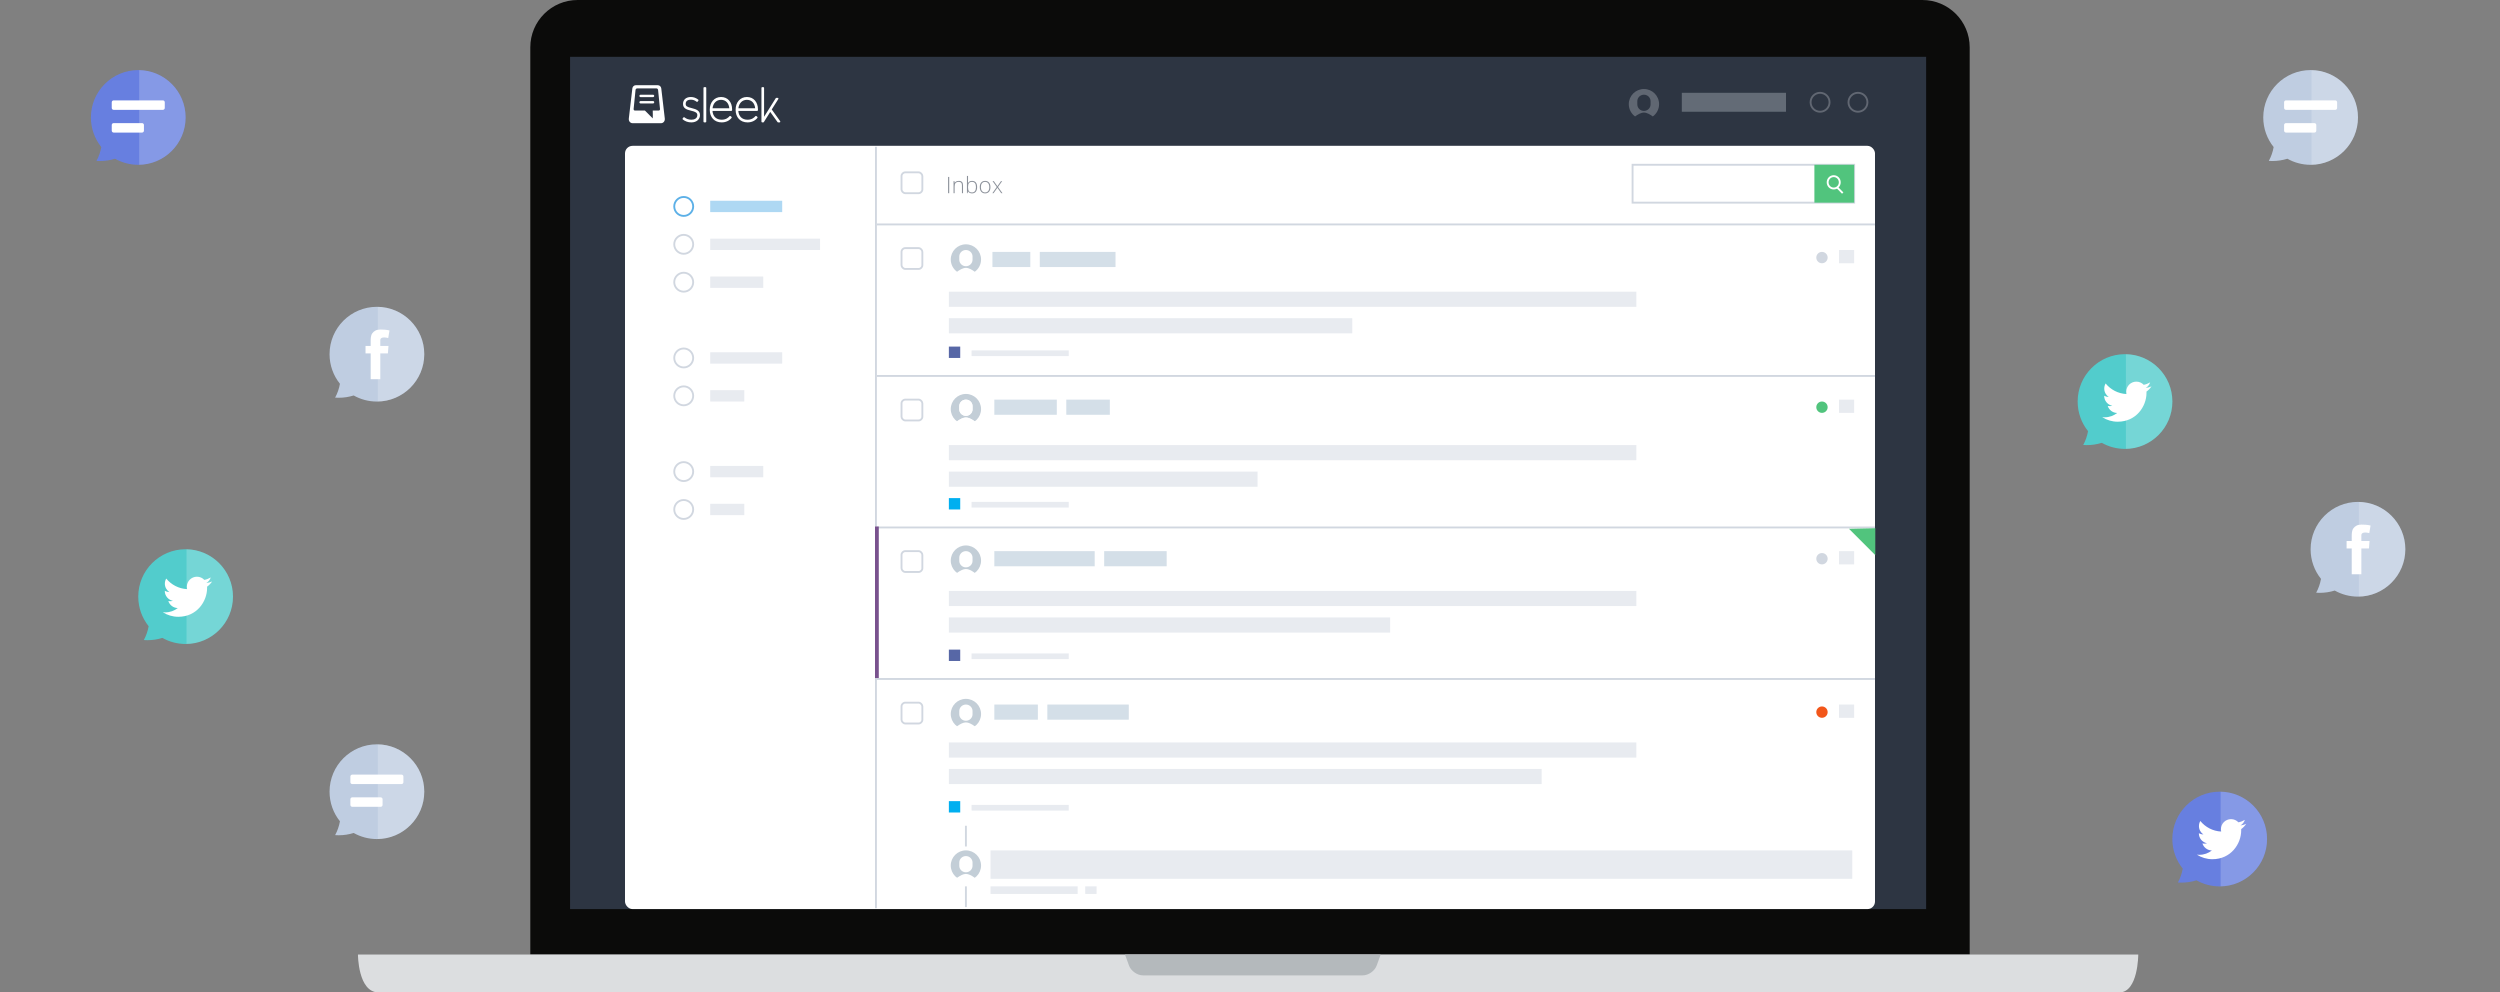 <?xml version="1.0" encoding="UTF-8" standalone="no"?>
<svg width="1320px" height="524px" viewBox="0 0 1320 524" version="1.1" xmlns="http://www.w3.org/2000/svg" xmlns:xlink="http://www.w3.org/1999/xlink" xmlns:sketch="http://www.bohemiancoding.com/sketch/ns">
    <rect x="0" y="0" width="1320" height="524" fill="#808080" stroke="none"/>
    <!-- Generator: Sketch 3.0.4 (8053) - http://www.bohemiancoding.com/sketch -->
    <title>Image Computer</title>
    <desc>Created with Sketch.</desc>
    <defs></defs>
    <g id="Website" stroke="none" stroke-width="1" fill="none" fill-rule="evenodd" sketch:type="MSPage">
        <g id="Image-Computer" sketch:type="MSArtboardGroup">
            <g id="ORDI-+-BUBBLES" sketch:type="MSLayerGroup" transform="translate(48, 0)">
                <g id="ORDI" transform="translate(141, 0)">
                    <g id="Back">
                        <path d="M851,24.993 C851,11.19 839.816,0 825.997,0 L116.003,0 C102.194,0 91,11.189 91,24.993 L91,504 L851,504 L851,24.993" id="Imported-Layers" fill="#0B0B0A" sketch:type="MSShapeGroup"></path>
                        <rect id="Rectangle-83" fill="#2D3542" sketch:type="MSShapeGroup" x="112" y="30" width="716" height="450"></rect>
                        <path d="M2.71050543e-20,504 C2.71050543e-20,504 2.71050543e-20,524 10.898,524 L930,524 C940,524 940,504 940,504 L2.71050543e-20,504 Z" id="Rectangle-81" fill="#DCDEE0" sketch:type="MSShapeGroup"></path>
                        <path d="M405,504 L407.117,509.822 C408.157,512.682 411.466,515 414.498,515 L530.502,515 C533.539,515 536.839,512.694 537.883,509.822 L540,504 L405,504 Z" id="Rectangle-82" fill="#B4B9BC" sketch:type="MSShapeGroup"></path>
                        <g id="Imported-EPS" transform="translate(91, 0)"></g>
                    </g>
                    <g id="App" transform="translate(141, 45)" sketch:type="MSShapeGroup">
                        <g id="inbox-test-+-Rectangle-11">
                            <rect id="Rectangle-12" fill="#FFFFFF" x="0" y="32" width="660" height="403" rx="4"></rect>
                            <path d="M7.6,8.992 C7.6,9.342 7.879,9.626 8.241,9.626 L14.789,9.626 C15.143,9.626 15.43,9.344 15.43,8.992 L15.43,8.992 C15.43,8.642 15.151,8.358 14.789,8.358 L8.241,8.358 C7.887,8.358 7.6,8.639 7.6,8.992 L7.6,8.992 Z M7.6,5.649 C7.6,5.999 7.879,6.282 8.241,6.282 L14.789,6.282 C15.143,6.282 15.43,6.001 15.43,5.649 L15.43,5.649 C15.43,5.299 15.151,5.015 14.789,5.015 L8.241,5.015 C7.887,5.015 7.6,5.296 7.6,5.649 L7.6,5.649 Z M17.47,2.494 L18.479,12.55 C18.525,13.004 18.215,13.372 17.779,13.372 C17.779,13.372 14.647,13.368 14.647,13.373 C14.766,14.514 14.647,17.516 14.647,17.516 L10.523,13.373 L5.244,13.373 C4.816,13.373 4.506,12.997 4.551,12.55 L5.56,2.494 C5.606,2.04 5.994,1.672 6.432,1.672 L16.599,1.672 C17.034,1.672 17.425,2.048 17.47,2.494 Z M17.39,0 C18.253,0 19.04,0.738 19.148,1.659 L21.012,17.579 C21.172,18.949 20.25,20.059 18.961,20.059 L4.07,20.059 C2.776,20.059 1.858,18.952 2.018,17.579 L3.883,1.659 C3.99,0.743 4.774,0 5.641,0 L17.39,0 L17.39,0 Z" id="Imported-Layers-2" fill="#FFFFFF"></path>
                            <path d="M132.5,32.5 L132.5,434.561" id="Path" stroke="#D1D7E0" fill="#636B76"></path>
                            <path d="M133.5,73.5 L659.504,73.5" id="Line" stroke="#D1D7E0" stroke-linecap="square"></path>
                            <path d="M133.5,153.5 L659.504,153.5" id="Line-3" stroke="#D1D7E0" stroke-linecap="square"></path>
                            <path d="M133.5,233.5 L659.504,233.5" id="Line-4" stroke="#D1D7E0" stroke-linecap="square"></path>
                            <path d="M133.5,313.5 L659.504,313.5" id="Line-5" stroke="#D1D7E0" stroke-linecap="square"></path>
                            <g id="Group" transform="translate(26, 46)">
                                <g transform="translate(0, 13)">
                                    <circle id="Oval-2" stroke="#5CB0E7" cx="5" cy="5" r="5"></circle>
                                    <circle id="Oval-3" stroke="#D1D7E0" cx="5" cy="25" r="5"></circle>
                                    <circle id="Oval-4" stroke="#D1D7E0" cx="5" cy="45" r="5"></circle>
                                    <circle id="Oval-6" stroke="#D1D7E0" cx="5" cy="85" r="5"></circle>
                                    <circle id="Oval-7" stroke="#D1D7E0" cx="5" cy="105" r="5"></circle>
                                    <circle id="Oval-8" stroke="#D1D7E0" cx="5" cy="145" r="5"></circle>
                                    <circle id="Oval-9" stroke="#D1D7E0" cx="5" cy="165" r="5"></circle>
                                    <rect id="Rectangle-18" opacity="0.499" fill="#5CB0E7" x="19" y="2" width="38" height="6"></rect>
                                    <rect id="Rectangle-19" opacity="0.499" fill="#D1D7E0" x="19" y="22" width="58" height="6"></rect>
                                    <rect id="Rectangle-20" opacity="0.499" fill="#D1D7E0" x="19" y="42" width="28" height="6"></rect>
                                    <rect id="Rectangle-22" opacity="0.499" fill="#D1D7E0" x="19" y="82" width="38" height="6"></rect>
                                    <rect id="Rectangle-23" opacity="0.499" fill="#D1D7E0" x="19" y="102" width="18" height="6"></rect>
                                    <rect id="Rectangle-25" opacity="0.499" fill="#D1D7E0" x="19" y="142" width="28" height="6"></rect>
                                    <rect id="Rectangle-26" opacity="0.499" fill="#D1D7E0" x="19" y="162" width="18" height="6"></rect>
                                </g>
                                <rect id="Rectangle-17" stroke="#D1D7E0" x="120" y="0" width="11" height="11" rx="2"></rect>
                                <rect id="Rectangle-24" stroke="#D1D7E0" x="120" y="40" width="11" height="11" rx="2"></rect>
                                <rect id="Rectangle-27" stroke="#D1D7E0" x="120" y="120" width="11" height="11" rx="2"></rect>
                                <rect id="Rectangle-28" stroke="#D1D7E0" x="120" y="200" width="11" height="11" rx="2"></rect>
                                <rect id="Rectangle-29" stroke="#D1D7E0" x="120" y="280" width="11" height="11" rx="2"></rect>
                            </g>
                            <g id="Group" transform="translate(171, 84)">
                                <g>
                                    <rect id="Rectangle-21" opacity="0.499" fill="#D1D7E0" x="0" y="25" width="363" height="8"></rect>
                                    <rect id="Rectangle-32" opacity="0.233" fill="#45759D" x="23" y="4" width="20" height="8"></rect>
                                    <rect id="Rectangle-40" opacity="0.233" fill="#45759D" x="48" y="4" width="40" height="8"></rect>
                                    <rect id="Rectangle-33" opacity="0.499" fill="#D1D7E0" x="470" y="3" width="8" height="7"></rect>
                                    <rect id="Rectangle-31" opacity="0.499" fill="#D1D7E0" x="0" y="39" width="213" height="8"></rect>
                                    <rect id="Rectangle-35" opacity="0.499" fill="#D1D7E0" x="0" y="106" width="363" height="8"></rect>
                                    <rect id="Rectangle-34" opacity="0.499" fill="#D1D7E0" x="0" y="120" width="163" height="8"></rect>
                                    <rect id="Rectangle-37" opacity="0.499" fill="#D1D7E0" x="0" y="183" width="363" height="8"></rect>
                                    <rect id="Rectangle-36" opacity="0.499" fill="#D1D7E0" x="0" y="197" width="233" height="8"></rect>
                                    <rect id="Rectangle-39" opacity="0.499" fill="#D1D7E0" x="0" y="263" width="363" height="8"></rect>
                                    <rect id="Rectangle-38" opacity="0.499" fill="#D1D7E0" x="0" y="277" width="313" height="8"></rect>
                                    <path d="M13.681,14.489 C15.691,13.036 17,10.671 17,8 C17,3.582 13.418,0 9,0 C4.582,0 1,3.582 1,8 C1,10.671 2.309,13.036 4.319,14.489 C5.633,13.509 7.436,12.429 9,12.429 C10.564,12.429 12.367,13.509 13.681,14.489 L13.681,14.489 Z M5.5,8.143 L5.5,6.429 C5.5,4.539 7.07,3 9,3 C10.93,3 12.5,4.539 12.5,6.429 L12.5,8.143 C12.5,10.033 10.93,11.571 9,11.571 C7.07,11.571 5.5,10.033 5.5,8.143 Z" id="Oval-9" fill="#C3CED7"></path>
                                    <circle id="Oval-10" fill="#D1D7E0" cx="461" cy="7" r="3"></circle>
                                </g>
                                <g id="Group-2" transform="translate(1, 79)">
                                    <rect id="Rectangle-32" opacity="0.233" fill="#45759D" x="23" y="3" width="33" height="8"></rect>
                                    <rect id="Rectangle-41" opacity="0.233" fill="#45759D" x="61" y="3" width="23" height="8"></rect>
                                    <rect id="Rectangle-33" opacity="0.499" fill="#D1D7E0" x="469" y="3" width="8" height="7"></rect>
                                    <circle id="Oval-9" fill="#C3CED7" cx="8" cy="8" r="8"></circle>
                                    <path d="M14.516,16.037 C14.366,15.891 10.799,12.429 8,12.429 C5.201,12.429 1.634,15.891 1.484,16.037 C1.187,16.329 1,16.922 1,17.571 L1,19.286 C1,20.233 1.392,21 1.875,21 L14.125,21 C14.608,21 15,20.233 15,19.286 L15,17.571 C15,16.922 14.813,16.329 14.516,16.037 L14.516,16.037 Z M4.5,8.143 L4.5,6.429 C4.5,4.539 6.07,3 8,3 C9.93,3 11.5,4.539 11.5,6.429 L11.5,8.143 C11.5,10.033 9.93,11.571 8,11.571 C6.07,11.571 4.5,10.033 4.5,8.143 L4.5,8.143 Z" id="Fill-18" fill="#FFFFFF"></path>
                                    <path d="M14.516,16.037 C14.366,15.891 10.799,12.429 8,12.429 C5.201,12.429 1.634,15.891 1.484,16.037 C1.187,16.329 1,16.922 1,17.571 L1,19.286 C1,20.233 1.392,21 1.875,21 L14.125,21 C14.608,21 15,20.233 15,19.286 L15,17.571 C15,16.922 14.813,16.329 14.516,16.037 L14.516,16.037 Z M4.5,8.143 L4.5,6.429 C4.5,4.539 6.07,3 8,3 C9.93,3 11.5,4.539 11.5,6.429 L11.5,8.143 C11.5,10.033 9.93,11.571 8,11.571 C6.07,11.571 4.5,10.033 4.5,8.143 L4.5,8.143 Z" id="Fill-19" fill="#FFFFFF"></path>
                                    <circle id="Oval-12" fill="#51C47D" cx="460" cy="7" r="3"></circle>
                                </g>
                                <g id="Group-3" transform="translate(1, 159)">
                                    <rect id="Rectangle-32" opacity="0.233" fill="#45759D" x="23" y="3" width="53" height="8"></rect>
                                    <rect id="Rectangle-42" opacity="0.233" fill="#45759D" x="81" y="3" width="33" height="8"></rect>
                                    <rect id="Rectangle-33" opacity="0.499" fill="#D1D7E0" x="469" y="3" width="8" height="7"></rect>
                                    <circle id="Oval-9" fill="#C3CED7" cx="8" cy="8" r="8"></circle>
                                    <circle id="Oval-11" fill="#D1D7E0" cx="460" cy="7" r="3"></circle>
                                </g>
                                <g id="Group-4" transform="translate(1, 240)">
                                    <rect id="Rectangle-32" opacity="0.233" fill="#45759D" x="23" y="3" width="23" height="8"></rect>
                                    <rect id="Rectangle-43" opacity="0.233" fill="#45759D" x="51" y="3" width="43" height="8"></rect>
                                    <rect id="Rectangle-33" opacity="0.499" fill="#D1D7E0" x="469" y="3" width="8" height="7"></rect>
                                    <rect id="Rectangle-46" opacity="0.499" fill="#D1D7E0" x="21" y="99" width="46" height="4"></rect>
                                    <rect id="Rectangle-48" opacity="0.499" fill="#D1D7E0" x="71" y="99" width="6" height="4"></rect>
                                    <circle id="Oval-9" fill="#C3CED7" cx="8" cy="8" r="8"></circle>
                                    <circle id="Oval-13" fill="#F2561A" cx="460" cy="7" r="3"></circle>
                                </g>
                                <g id="Group-5" transform="translate(1, 320)">
                                    <g id="Oval-9-+-Fill-22">
                                        <circle id="Oval-9" fill="#C3CED7" cx="8" cy="8" r="8"></circle>
                                        <path d="M14.516,16.037 C14.366,15.891 10.799,12.429 8,12.429 C5.201,12.429 1.634,15.891 1.484,16.037 C1.187,16.329 1,16.922 1,17.571 L1,19.286 C1,20.233 1.392,21 1.875,21 L14.125,21 C14.608,21 15,20.233 15,19.286 L15,17.571 C15,16.922 14.813,16.329 14.516,16.037 L14.516,16.037 Z M4.5,8.143 L4.5,6.429 C4.5,4.539 6.07,3 8,3 C9.93,3 11.5,4.539 11.5,6.429 L11.5,8.143 C11.5,10.033 9.93,11.571 8,11.571 C6.07,11.571 4.5,10.033 4.5,8.143 L4.5,8.143 Z" id="Fill-22" fill="#FFFFFF"></path>
                                    </g>
                                </g>
                                <path d="M15.516,175.037 C15.366,174.891 11.799,171.429 9,171.429 C6.201,171.429 2.634,174.891 2.484,175.037 C2.187,175.329 2,175.922 2,176.571 L2,178.286 C2,179.233 2.392,180 2.875,180 L15.125,180 C15.608,180 16,179.233 16,178.286 L16,176.571 C16,175.922 15.813,175.329 15.516,175.037 L15.516,175.037 Z M5.5,167.143 L5.5,165.429 C5.5,163.539 7.07,162 9,162 C10.93,162 12.5,163.539 12.5,165.429 L12.5,167.143 C12.5,169.033 10.93,170.571 9,170.571 C7.07,170.571 5.5,169.033 5.5,167.143 L5.5,167.143 Z" id="Fill-20" fill="#FFFFFF"></path>
                                <path d="M15.516,256.037 C15.366,255.891 11.799,252.429 9,252.429 C6.201,252.429 2.634,255.891 2.484,256.037 C2.187,256.329 2,256.922 2,257.571 L2,259.286 C2,260.233 2.392,261 2.875,261 L15.125,261 C15.608,261 16,260.233 16,259.286 L16,257.571 C16,256.922 15.813,256.329 15.516,256.037 L15.516,256.037 Z M5.5,248.143 L5.5,246.429 C5.5,244.539 7.07,243 9,243 C10.93,243 12.5,244.539 12.5,246.429 L12.5,248.143 C12.5,250.033 10.93,251.571 9,251.571 C7.07,251.571 5.5,250.033 5.5,248.143 L5.5,248.143 Z" id="Fill-21" fill="#FFFFFF"></path>
                                <rect id="Rectangle-45" opacity="0.499" fill="#D1D7E0" x="22" y="320" width="455" height="15"></rect>
                                <path d="M9,307.5 L9,317.44" id="Line" stroke="#D1D7E0" stroke-linecap="square"></path>
                                <path d="M9,339.5 L9,349.44" id="Line-6" stroke="#D1D7E0" stroke-linecap="square"></path>
                            </g>
                            <path d="M646.273,234.22 L660.156,248.112 L660.156,233.897 L646.273,234.22 Z" id="Path-70" fill="#51C47D"></path>
                            <g id="Group" transform="translate(530, 2)">
                                <rect id="Rectangle-13" fill="#636B76" x="28" y="2" width="55" height="10"></rect>
                                <circle id="Oval-5" stroke="#616772" cx="101" cy="7" r="5"></circle>
                                <circle id="Oval-15" stroke="#616772" cx="121" cy="7" r="5"></circle>
                                <path d="M12.681,14.489 C14.691,13.036 16,10.671 16,8 C16,3.582 12.418,0 8,0 C3.582,0 0,3.582 0,8 C0,10.671 1.309,13.036 3.319,14.489 C4.633,13.509 6.436,12.429 8,12.429 C9.564,12.429 11.367,13.509 12.681,14.489 L12.681,14.489 Z M4.5,8.143 L4.5,6.429 C4.5,4.539 6.07,3 8,3 C9.93,3 11.5,4.539 11.5,6.429 L11.5,8.143 C11.5,10.033 9.93,11.571 8,11.571 C6.07,11.571 4.5,10.033 4.5,8.143 Z" id="Oval-14" fill="#606772"></path>
                            </g>
                            <path d="M170.587,57 L170.587,48.434 L171.185,48.434 L171.185,57 L170.587,57 Z M177.905,57 L177.905,52.869 C177.905,52.229 177.771,51.763 177.501,51.472 C177.231,51.181 176.813,51.035 176.247,51.035 C175.485,51.035 174.928,51.228 174.574,51.612 C174.221,51.997 174.044,52.621 174.044,53.484 L174.044,57 L173.464,57 L173.464,50.631 L173.956,50.631 L174.067,51.504 L174.103,51.504 C174.517,50.84 175.253,50.508 176.312,50.508 C177.757,50.508 178.479,51.283 178.479,52.834 L178.479,57 L177.905,57 Z M183.231,50.508 C184.122,50.508 184.793,50.788 185.244,51.349 C185.695,51.909 185.921,52.729 185.921,53.807 C185.921,54.865 185.684,55.682 185.209,56.256 C184.734,56.83 184.067,57.117 183.208,57.117 C182.755,57.117 182.347,57.023 181.983,56.836 C181.62,56.648 181.333,56.383 181.122,56.039 L181.069,56.039 L180.905,57 L180.542,57 L180.542,47.883 L181.122,47.883 L181.122,50.174 C181.122,50.518 181.114,50.834 181.099,51.123 L181.081,51.621 L181.122,51.621 C181.364,51.238 181.656,50.957 181.998,50.777 C182.34,50.598 182.751,50.508 183.231,50.508 Z M183.22,51.035 C182.47,51.035 181.933,51.25 181.608,51.68 C181.284,52.109 181.122,52.818 181.122,53.807 L181.122,53.906 C181.122,54.867 181.291,55.557 181.629,55.975 C181.967,56.393 182.493,56.602 183.208,56.602 C183.903,56.602 184.427,56.358 184.778,55.872 C185.13,55.386 185.306,54.693 185.306,53.795 C185.306,51.955 184.61,51.035 183.22,51.035 Z M192.952,53.807 C192.952,54.846 192.7,55.657 192.196,56.241 C191.692,56.825 190.997,57.117 190.11,57.117 C189.552,57.117 189.06,56.982 188.634,56.713 C188.208,56.443 187.882,56.057 187.655,55.553 C187.429,55.049 187.315,54.467 187.315,53.807 C187.315,52.768 187.567,51.958 188.071,51.378 C188.575,50.798 189.267,50.508 190.146,50.508 C191.021,50.508 191.707,50.802 192.205,51.39 C192.703,51.978 192.952,52.783 192.952,53.807 Z M187.925,53.807 C187.925,54.682 188.117,55.364 188.502,55.854 C188.887,56.345 189.431,56.59 190.134,56.59 C190.837,56.59 191.381,56.345 191.766,55.854 C192.15,55.364 192.343,54.682 192.343,53.807 C192.343,52.928 192.148,52.246 191.76,51.762 C191.371,51.277 190.825,51.035 190.122,51.035 C189.419,51.035 188.877,51.276 188.496,51.759 C188.115,52.241 187.925,52.924 187.925,53.807 Z M196.28,53.725 L194.06,50.631 L194.728,50.631 L196.626,53.314 L198.507,50.631 L199.146,50.631 L196.96,53.725 L199.304,57 L198.63,57 L196.626,54.158 L194.61,57 L193.972,57 L196.28,53.725 Z" id="Inbox" fill-opacity="0.735" fill="#636B76"></path>
                        </g>
                        <g id="Rectangle-55-+-Rectangle-61" transform="translate(532, 42)">
                            <rect id="Rectangle-55" stroke="#D1D7E0" x="0" y="0" width="117" height="20"></rect>
                            <rect id="Rectangle-61" fill="#51C47D" x="96" y="0" width="21" height="20"></rect>
                        </g>
                        <g id="loupe" transform="translate(635, 48)" stroke="#FFFFFF">
                            <ellipse id="Oval-16" cx="3.2" cy="3.273" rx="3.2" ry="3.273"></ellipse>
                            <path d="M5.2,6.136 L7.6,8.591" id="Line" stroke-linecap="square"></path>
                        </g>
                        <g id="Group" transform="translate(132, 138)">
                            <rect id="Rectangle-56" fill="#5767A6" x="39" y="0" width="6" height="6"></rect>
                            <rect id="Rectangle-57" fill="#00AFF0" x="39" y="80" width="6" height="6"></rect>
                            <rect id="Rectangle-58" fill="#5767A6" x="39" y="160" width="6" height="6"></rect>
                            <rect id="Rectangle-59" fill="#00AFF0" x="39" y="240" width="6" height="6"></rect>
                            <path d="M52.5,3.5 L100.79,3.5" id="Line" stroke="#D1D7E0" stroke-width="3" stroke-linecap="square" opacity="0.507"></path>
                            <path d="M52.5,83.5 L100.79,83.5" id="Line-7" stroke="#D1D7E0" stroke-width="3" stroke-linecap="square" opacity="0.507"></path>
                            <path d="M52.5,163.5 L100.79,163.5" id="Line-8" stroke="#D1D7E0" stroke-width="3" stroke-linecap="square" opacity="0.507"></path>
                            <path d="M52.5,243.5 L100.79,243.5" id="Line-9" stroke="#D1D7E0" stroke-width="3" stroke-linecap="square" opacity="0.507"></path>
                            <rect id="Rectangle-60" fill="#79528E" x="0" y="95" width="2" height="80"></rect>
                        </g>
                    </g>
                </g>
                <g id="BUBBLES" transform="translate(0, 37)" sketch:type="MSShapeGroup">
                    <g id="BB-Line" transform="translate(1147, 0)">
                        <path d="M5.489,40.645 C2.054,36.363 0,30.926 0,25.01 C0,11.197 11.197,0 25.01,0 C38.823,0 50.02,11.197 50.02,25.01 C50.02,38.822 38.823,50.02 25.01,50.02 C20.552,50.02 16.366,48.853 12.741,46.808 C10.251,47.594 7.593,48.019 4.833,48.019 C4.197,48.019 3.567,47.996 2.942,47.952 C4.16,45.698 5.032,43.24 5.489,40.645 Z" id="Oval-48" fill="#BFCDE1"></path>
                        <path d="M25.49,0.005 C39.071,0.266 50,11.361 50,25.01 C50,38.822 38.807,50.02 25,50.02 C24.665,50.02 24.332,50.013 24.001,50 L25.49,50 L25.49,0.005 Z" id="Oval-50" opacity="0.2" fill="#FFFFFF"></path>
                        <path d="M12,28 C11.448,28 11,28.444 11,29 L11,32 C11,32.552 11.455,33 12,33 L27,33 C27.552,33 28,32.556 28,32 L28,29 C28,28.448 27.545,28 27,28 L12,28 Z M11.997,16 C11.446,16 11,16.444 11,17 L11,20 C11,20.552 11.44,21 11.997,21 L38.003,21 C38.554,21 39,20.556 39,20 L39,17 C39,16.448 38.56,16 38.003,16 L11.997,16 Z" id="Rectangle-2" fill="#FFFFFF"></path>
                    </g>
                    <g id="BB-Line" transform="translate(126, 356)">
                        <path d="M5.489,40.645 C2.054,36.363 0,30.926 0,25.01 C0,11.197 11.197,0 25.01,0 C38.823,0 50.02,11.197 50.02,25.01 C50.02,38.822 38.823,50.02 25.01,50.02 C20.552,50.02 16.366,48.853 12.741,46.808 C10.251,47.594 7.593,48.019 4.833,48.019 C4.197,48.019 3.567,47.996 2.942,47.952 C4.16,45.698 5.032,43.24 5.489,40.645 Z" id="Oval-48" fill="#BFCDE1"></path>
                        <path d="M25.49,0.005 C39.071,0.266 50,11.361 50,25.01 C50,38.822 38.807,50.02 25,50.02 C24.665,50.02 24.332,50.013 24.001,50 L25.49,50 L25.49,0.005 Z" id="Oval-50" opacity="0.2" fill="#FFFFFF"></path>
                        <path d="M12,28 C11.448,28 11,28.444 11,29 L11,32 C11,32.552 11.455,33 12,33 L27,33 C27.552,33 28,32.556 28,32 L28,29 C28,28.448 27.545,28 27,28 L12,28 Z M11.997,16 C11.446,16 11,16.444 11,17 L11,20 C11,20.552 11.44,21 11.997,21 L38.003,21 C38.554,21 39,20.556 39,20 L39,17 C39,16.448 38.56,16 38.003,16 L11.997,16 Z" id="Rectangle-2" fill="#FFFFFF"></path>
                    </g>
                    <g id="BB-Line">
                        <path d="M5.489,40.645 C2.054,36.363 0,30.926 0,25.01 C0,11.197 11.197,0 25.01,0 C38.823,0 50.02,11.197 50.02,25.01 C50.02,38.822 38.823,50.02 25.01,50.02 C20.552,50.02 16.366,48.853 12.741,46.808 C10.251,47.594 7.593,48.019 4.833,48.019 C4.197,48.019 3.567,47.996 2.942,47.952 C4.16,45.698 5.032,43.24 5.489,40.645 Z" id="Oval-48" fill="#677FE0"></path>
                        <path d="M25.49,0.005 C39.071,0.266 50,11.361 50,25.01 C50,38.822 38.807,50.02 25,50.02 C24.665,50.02 24.332,50.013 24.001,50 L25.49,50 L25.49,0.005 Z" id="Oval-50" opacity="0.2" fill="#FFFFFF"></path>
                        <path d="M12,28 C11.448,28 11,28.444 11,29 L11,32 C11,32.552 11.455,33 12,33 L27,33 C27.552,33 28,32.556 28,32 L28,29 C28,28.448 27.545,28 27,28 L12,28 Z M11.997,16 C11.446,16 11,16.444 11,17 L11,20 C11,20.552 11.44,21 11.997,21 L38.003,21 C38.554,21 39,20.556 39,20 L39,17 C39,16.448 38.56,16 38.003,16 L11.997,16 Z" id="Rectangle-2" fill="#FFFFFF"></path>
                    </g>
                    <g id="BB-Facebook" transform="translate(1172, 228)">
                        <path d="M5.489,40.645 C2.054,36.363 0,30.926 0,25.01 C0,11.197 11.197,0 25.01,0 C38.823,0 50.02,11.197 50.02,25.01 C50.02,38.822 38.823,50.02 25.01,50.02 C20.552,50.02 16.366,48.853 12.741,46.808 C10.251,47.594 7.593,48.019 4.833,48.019 C4.197,48.019 3.567,47.996 2.942,47.952 C4.16,45.698 5.032,43.24 5.489,40.645 Z" id="Oval-48" fill="#BFCDE1"></path>
                        <path d="M19,20.664 L21.712,20.664 L21.712,18.029 C21.712,16.866 21.742,15.075 22.585,13.964 C23.475,12.789 24.695,11.991 26.795,11.991 C30.215,11.991 31.655,12.478 31.655,12.478 L30.978,16.495 C30.978,16.495 29.848,16.169 28.793,16.169 C27.739,16.169 26.795,16.547 26.795,17.6 L26.795,20.664 L31.119,20.664 L30.816,24.587 L26.795,24.587 L26.795,38.217 L21.712,38.217 L21.712,24.587 L19,24.587 L19,20.664" id="Fill-173" fill="#FFFFFF"></path>
                        <path d="M25.49,0.005 C39.071,0.266 50,11.361 50,25.01 C50,38.822 38.807,50.02 25,50.02 C24.665,50.02 24.332,50.013 24.001,50 L25.49,50 L25.49,0.005 Z" id="Oval-50" opacity="0.2" fill="#FFFFFF"></path>
                    </g>
                    <g id="BB-Facebook" transform="translate(126, 125)">
                        <path d="M5.489,40.645 C2.054,36.363 0,30.926 0,25.01 C0,11.197 11.197,0 25.01,0 C38.823,0 50.02,11.197 50.02,25.01 C50.02,38.822 38.823,50.02 25.01,50.02 C20.552,50.02 16.366,48.853 12.741,46.808 C10.251,47.594 7.593,48.019 4.833,48.019 C4.197,48.019 3.567,47.996 2.942,47.952 C4.16,45.698 5.032,43.24 5.489,40.645 Z" id="Oval-48" fill="#BFCDE1"></path>
                        <path d="M19,20.664 L21.712,20.664 L21.712,18.029 C21.712,16.866 21.742,15.075 22.585,13.964 C23.475,12.789 24.695,11.991 26.795,11.991 C30.215,11.991 31.655,12.478 31.655,12.478 L30.978,16.495 C30.978,16.495 29.848,16.169 28.793,16.169 C27.739,16.169 26.795,16.547 26.795,17.6 L26.795,20.664 L31.119,20.664 L30.816,24.587 L26.795,24.587 L26.795,38.217 L21.712,38.217 L21.712,24.587 L19,24.587 L19,20.664" id="Fill-173" fill="#FFFFFF"></path>
                        <path d="M25.49,0.005 C39.071,0.266 50,11.361 50,25.01 C50,38.822 38.807,50.02 25,50.02 C24.665,50.02 24.332,50.013 24.001,50 L25.49,50 L25.49,0.005 Z" id="Oval-50" opacity="0.2" fill="#FFFFFF"></path>
                    </g>
                    <g id="BB--Twitter" transform="translate(25, 253)">
                        <path d="M5.489,40.645 C2.054,36.363 0,30.926 0,25.01 C0,11.197 11.197,0 25.01,0 C38.823,0 50.02,11.197 50.02,25.01 C50.02,38.822 38.823,50.02 25.01,50.02 C20.552,50.02 16.366,48.853 12.741,46.808 C10.251,47.594 7.593,48.019 4.833,48.019 C4.197,48.019 3.567,47.996 2.942,47.952 C4.16,45.698 5.032,43.24 5.489,40.645 Z" id="Oval-48" fill="#52CCCC"></path>
                        <path d="M39,17.005 C38.043,17.43 37.013,17.718 35.932,17.846 C37.036,17.186 37.883,16.139 38.282,14.891 C37.248,15.503 36.106,15.948 34.886,16.186 C33.914,15.148 32.525,14.5 30.987,14.5 C28.038,14.5 25.646,16.892 25.646,19.843 C25.646,20.261 25.692,20.668 25.783,21.059 C21.343,20.836 17.406,18.711 14.769,15.475 C14.309,16.267 14.046,17.186 14.046,18.164 C14.046,20.017 14.99,21.653 16.423,22.611 C15.549,22.585 14.724,22.342 14.002,21.945 L14.002,22.01 C14.002,24.6 15.844,26.76 18.29,27.249 C17.842,27.374 17.37,27.437 16.882,27.437 C16.538,27.437 16.202,27.405 15.876,27.342 C16.556,29.464 18.528,31.009 20.867,31.051 C19.039,32.485 16.734,33.339 14.231,33.339 C13.8,33.339 13.374,33.315 12.956,33.266 C15.321,34.779 18.131,35.664 21.147,35.664 C30.976,35.664 36.349,27.524 36.349,20.463 C36.349,20.231 36.345,19.999 36.336,19.771 C37.38,19.017 38.286,18.077 39,17.005" id="Fill-169" fill="#FFFFFF"></path>
                        <path d="M25.49,0.005 C39.071,0.266 50,11.361 50,25.01 C50,38.822 38.807,50.02 25,50.02 C24.665,50.02 24.332,50.013 24.001,50 L25.49,50 L25.49,0.005 Z" id="Oval-50" opacity="0.2" fill="#FFFFFF"></path>
                    </g>
                    <g id="BB--Twitter" transform="translate(1049, 150)">
                        <path d="M5.489,40.645 C2.054,36.363 0,30.926 0,25.01 C0,11.197 11.197,0 25.01,0 C38.823,0 50.02,11.197 50.02,25.01 C50.02,38.822 38.823,50.02 25.01,50.02 C20.552,50.02 16.366,48.853 12.741,46.808 C10.251,47.594 7.593,48.019 4.833,48.019 C4.197,48.019 3.567,47.996 2.942,47.952 C4.16,45.698 5.032,43.24 5.489,40.645 Z" id="Oval-48" fill="#52CCCC"></path>
                        <path d="M39,17.005 C38.043,17.43 37.013,17.718 35.932,17.846 C37.036,17.186 37.883,16.139 38.282,14.891 C37.248,15.503 36.106,15.948 34.886,16.186 C33.914,15.148 32.525,14.5 30.987,14.5 C28.038,14.5 25.646,16.892 25.646,19.843 C25.646,20.261 25.692,20.668 25.783,21.059 C21.343,20.836 17.406,18.711 14.769,15.475 C14.309,16.267 14.046,17.186 14.046,18.164 C14.046,20.017 14.99,21.653 16.423,22.611 C15.549,22.585 14.724,22.342 14.002,21.945 L14.002,22.01 C14.002,24.6 15.844,26.76 18.29,27.249 C17.842,27.374 17.37,27.437 16.882,27.437 C16.538,27.437 16.202,27.405 15.876,27.342 C16.556,29.464 18.528,31.009 20.867,31.051 C19.039,32.485 16.734,33.339 14.231,33.339 C13.8,33.339 13.374,33.315 12.956,33.266 C15.321,34.779 18.131,35.664 21.147,35.664 C30.976,35.664 36.349,27.524 36.349,20.463 C36.349,20.231 36.345,19.999 36.336,19.771 C37.38,19.017 38.286,18.077 39,17.005" id="Fill-169" fill="#FFFFFF"></path>
                        <path d="M25.49,0.005 C39.071,0.266 50,11.361 50,25.01 C50,38.822 38.807,50.02 25,50.02 C24.665,50.02 24.332,50.013 24.001,50 L25.49,50 L25.49,0.005 Z" id="Oval-50" opacity="0.2" fill="#FFFFFF"></path>
                    </g>
                    <g id="BB--Twitter" transform="translate(1099, 381)">
                        <path d="M5.489,40.645 C2.054,36.363 0,30.926 0,25.01 C0,11.197 11.197,0 25.01,0 C38.823,0 50.02,11.197 50.02,25.01 C50.02,38.822 38.823,50.02 25.01,50.02 C20.552,50.02 16.366,48.853 12.741,46.808 C10.251,47.594 7.593,48.019 4.833,48.019 C4.197,48.019 3.567,47.996 2.942,47.952 C4.16,45.698 5.032,43.24 5.489,40.645 Z" id="Oval-48" fill="#677FE0"></path>
                        <path d="M39,17.005 C38.043,17.43 37.013,17.718 35.932,17.846 C37.036,17.186 37.883,16.139 38.282,14.891 C37.248,15.503 36.106,15.948 34.886,16.186 C33.914,15.148 32.525,14.5 30.987,14.5 C28.038,14.5 25.646,16.892 25.646,19.843 C25.646,20.261 25.692,20.668 25.783,21.059 C21.343,20.836 17.406,18.711 14.769,15.475 C14.309,16.267 14.046,17.186 14.046,18.164 C14.046,20.017 14.99,21.653 16.423,22.611 C15.549,22.585 14.724,22.342 14.002,21.945 L14.002,22.01 C14.002,24.6 15.844,26.76 18.29,27.249 C17.842,27.374 17.37,27.437 16.882,27.437 C16.538,27.437 16.202,27.405 15.876,27.342 C16.556,29.464 18.528,31.009 20.867,31.051 C19.039,32.485 16.734,33.339 14.231,33.339 C13.8,33.339 13.374,33.315 12.956,33.266 C15.321,34.779 18.131,35.664 21.147,35.664 C30.976,35.664 36.349,27.524 36.349,20.463 C36.349,20.231 36.345,19.999 36.336,19.771 C37.38,19.017 38.286,18.077 39,17.005" id="Fill-169" fill="#FFFFFF"></path>
                        <path d="M25.49,0.005 C39.071,0.266 50,11.361 50,25.01 C50,38.822 38.807,50.02 25,50.02 C24.665,50.02 24.332,50.013 24.001,50 L25.49,50 L25.49,0.005 Z" id="Oval-50" opacity="0.2" fill="#FFFFFF"></path>
                    </g>
                </g>
            </g>
            <path d="M365.064,64.627 C363.301,64.627 361.857,64.133 360.521,63.073 C360.438,63.006 360.384,62.909 360.371,62.802 C360.359,62.695 360.39,62.588 360.456,62.504 L360.845,62.015 C360.912,61.93 361.01,61.876 361.116,61.866 C361.223,61.854 361.33,61.887 361.412,61.957 C362.388,62.777 363.65,63.21 365.064,63.21 C366.572,63.21 368.183,62.57 368.183,60.773 C368.183,59.593 367.319,58.985 364.882,58.45 C362.191,57.831 360.636,57.044 360.636,54.85 C360.636,52.642 362.259,51.216 364.772,51.216 C366.188,51.216 367.459,51.667 368.656,52.596 C368.83,52.731 368.863,52.981 368.732,53.158 L368.368,53.647 C368.303,53.734 368.206,53.791 368.099,53.805 C367.991,53.819 367.883,53.788 367.799,53.72 C366.868,52.969 365.942,52.633 364.797,52.633 C363.768,52.633 362.041,52.921 362.041,54.85 C362.041,56.022 362.721,56.5 365.202,57.076 C367.834,57.676 369.589,58.535 369.589,60.773 C369.589,63.042 367.728,64.627 365.064,64.627 M372.489,64.627 L371.852,64.627 C371.62,64.627 371.433,64.446 371.433,64.223 L371.433,46.404 C371.433,46.181 371.62,46 371.852,46 L372.489,46 C372.72,46 372.908,46.181 372.908,46.404 L372.908,64.223 C372.908,64.446 372.72,64.627 372.489,64.627 M376.227,57.176 L385.078,57.176 C384.843,54.446 383.167,52.706 380.722,52.706 C378.278,52.706 376.512,54.485 376.227,57.176 M381.068,64.627 C377.231,64.627 374.752,62 374.752,57.934 C374.752,53.978 377.208,51.216 380.726,51.216 C384.211,51.216 386.553,53.856 386.553,57.787 L386.553,58.154 C386.553,58.377 386.373,58.557 386.151,58.557 L376.187,58.557 C376.403,61.479 378.204,63.21 381.068,63.21 C383.345,63.21 384.62,62.046 385.178,61.353 C385.246,61.268 385.345,61.215 385.452,61.204 C385.56,61.194 385.667,61.227 385.75,61.297 L386.214,61.689 C386.382,61.83 386.406,62.079 386.269,62.249 C385.039,63.783 383.191,64.627 381.068,64.627 M389.872,57.176 L398.723,57.176 C398.489,54.446 396.812,52.706 394.367,52.706 C391.923,52.706 390.158,54.485 389.872,57.176 M394.713,64.627 C390.876,64.627 388.397,62 388.397,57.934 C388.397,53.978 390.854,51.216 394.371,51.216 C397.857,51.216 400.199,53.856 400.199,57.787 L400.199,58.154 C400.199,58.377 400.019,58.557 399.796,58.557 L389.832,58.557 C390.049,61.479 391.849,63.21 394.713,63.21 C396.991,63.21 398.266,62.046 398.823,61.353 C398.891,61.268 398.99,61.215 399.098,61.204 C399.206,61.194 399.313,61.227 399.396,61.297 L399.86,61.689 C400.027,61.83 400.051,62.079 399.914,62.249 C398.684,63.783 396.837,64.627 394.713,64.627 M411.605,64.627 L410.861,64.627 C410.735,64.627 410.617,64.566 410.543,64.463 L406.683,59.09 L403.322,64.442 C403.249,64.557 403.124,64.627 402.99,64.627 L402.438,64.627 C402.219,64.627 402.043,64.446 402.043,64.223 L402.043,46.404 C402.043,46.181 402.219,46 402.438,46 L403.038,46 C403.256,46 403.433,46.181 403.433,46.404 L403.433,61.666 L409.593,51.846 C409.665,51.73 409.791,51.66 409.925,51.66 L410.621,51.66 C410.766,51.66 410.899,51.741 410.968,51.871 C411.037,52.001 411.031,52.16 410.953,52.284 L407.477,57.797 L411.923,63.984 C412.011,64.106 412.025,64.27 411.957,64.406 C411.89,64.542 411.754,64.627 411.605,64.627" id="Logo-Sleek-2" fill="#FFFFFF" sketch:type="MSShapeGroup"></path>
        </g>
    </g>
</svg>